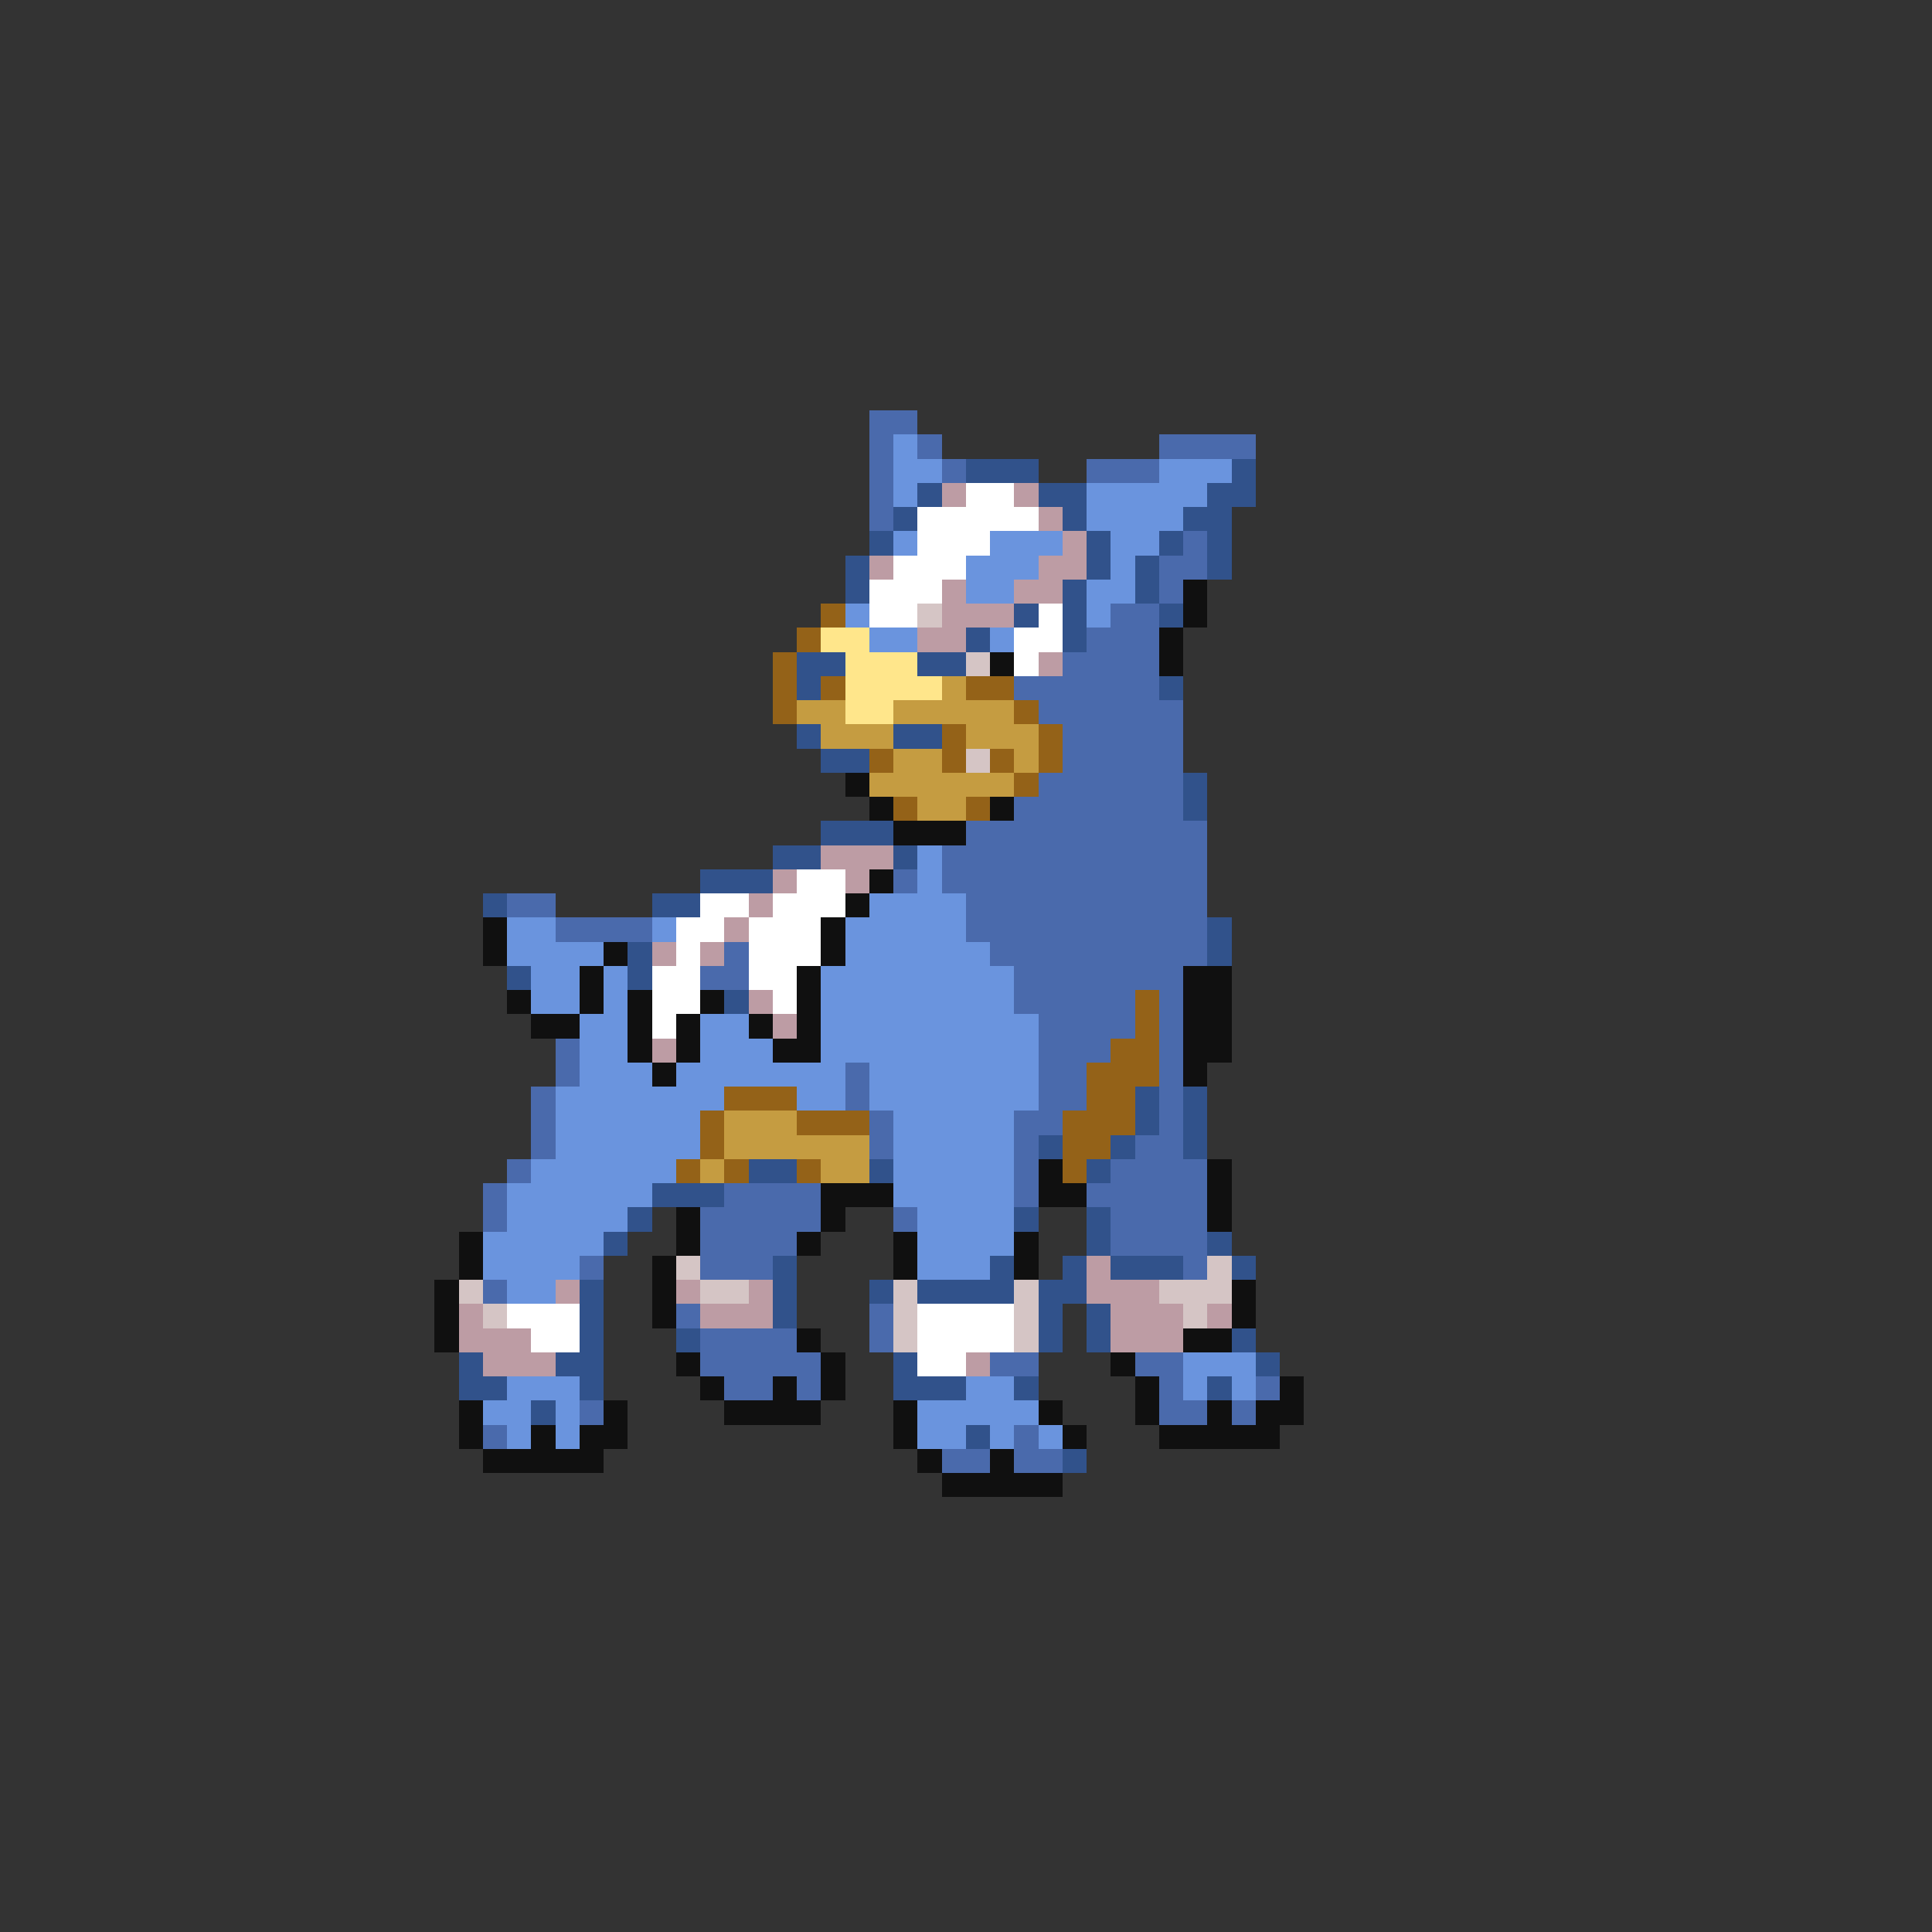<svg xmlns="http://www.w3.org/2000/svg" viewBox="0 -0.5 80 80" shape-rendering="crispEdges">
<rect x="0" y="-0.5" width="80" height="80" fill="#333333" stroke="none"/>
<path stroke="#4a6aac" d="M36 17h2M36 18h1M38 18h1M48 18h4M36 19h1M39 19h1M45 19h3M36 20h1M36 21h1M49 22h1M48 23h2M48 24h1M46 25h2M45 26h3M44 27h4M42 28h6M43 29h6M44 30h5M44 31h5M43 32h6M42 33h7M40 34h10M39 35h11M37 36h1M39 36h11M21 37h2M40 37h10M23 38h4M40 38h10M30 39h1M41 39h9M29 40h2M42 40h7M42 41h5M48 41h1M43 42h4M48 42h1M23 43h1M43 43h3M48 43h1M23 44h1M35 44h1M43 44h2M48 44h1M22 45h1M35 45h1M43 45h2M48 45h1M22 46h1M36 46h1M42 46h2M48 46h1M22 47h1M36 47h1M42 47h1M47 47h2M21 48h1M42 48h1M46 48h4M20 49h1M30 49h4M42 49h1M45 49h5M20 50h1M29 50h5M37 50h1M46 50h4M29 51h4M46 51h4M24 52h1M29 52h3M49 52h1M20 53h1M28 54h1M36 54h1M29 55h4M36 55h1M29 56h5M41 56h2M47 56h2M30 57h2M33 57h1M48 57h1M52 57h1M24 58h1M48 58h2M51 58h1M20 59h1M42 59h1M39 60h2M42 60h2" />
<path stroke="#6a94de" d="M37 18h1M37 19h2M48 19h3M37 20h1M45 20h5M45 21h4M37 22h1M41 22h3M46 22h2M40 23h3M46 23h1M40 24h2M45 24h2M35 25h1M45 25h1M36 26h2M41 26h1M38 35h1M38 36h1M36 37h4M21 38h2M27 38h1M35 38h5M21 39h4M35 39h6M22 40h2M25 40h1M34 40h8M22 41h2M25 41h1M34 41h8M24 42h2M29 42h2M34 42h9M24 43h2M29 43h3M34 43h9M24 44h3M28 44h7M36 44h7M23 45h7M33 45h2M36 45h7M23 46h6M37 46h5M23 47h6M37 47h5M22 48h6M37 48h5M21 49h6M37 49h5M21 50h5M38 50h4M20 51h5M38 51h4M20 52h4M38 52h3M21 53h2M49 56h3M21 57h3M40 57h2M49 57h1M51 57h1M20 58h2M23 58h1M38 58h5M21 59h1M23 59h1M38 59h2M41 59h1M43 59h1" />
<path stroke="#31528b" d="M40 19h3M51 19h1M38 20h1M43 20h2M50 20h2M37 21h1M44 21h1M49 21h2M36 22h1M45 22h1M48 22h1M50 22h1M35 23h1M45 23h1M47 23h1M50 23h1M35 24h1M44 24h1M47 24h1M42 25h1M44 25h1M48 25h1M40 26h1M44 26h1M33 27h2M38 27h2M33 28h1M48 28h1M33 30h1M37 30h2M34 31h2M49 32h1M49 33h1M34 34h3M32 35h2M37 35h1M29 36h3M20 37h1M27 37h2M50 38h1M26 39h1M50 39h1M21 40h1M26 40h1M30 41h1M47 45h1M49 45h1M47 46h1M49 46h1M43 47h1M46 47h1M49 47h1M31 48h2M36 48h1M45 48h1M27 49h3M26 50h1M42 50h1M45 50h1M25 51h1M45 51h1M50 51h1M32 52h1M41 52h1M44 52h1M46 52h3M51 52h1M24 53h1M32 53h1M36 53h1M38 53h4M43 53h2M24 54h1M32 54h1M43 54h1M45 54h1M24 55h1M28 55h1M43 55h1M45 55h1M51 55h1M19 56h1M23 56h2M37 56h1M52 56h1M19 57h2M24 57h1M37 57h3M42 57h1M50 57h1M22 58h1M40 59h1M44 60h1" />
<path stroke="#bd9ca4" d="M39 20h1M42 20h1M43 21h1M44 22h1M36 23h1M43 23h2M39 24h1M42 24h2M39 25h3M38 26h2M43 27h1M34 35h3M32 36h1M35 36h1M31 37h1M30 38h1M27 39h1M29 39h1M31 41h1M32 42h1M27 43h1M45 52h1M23 53h1M28 53h1M31 53h1M45 53h3M19 54h1M29 54h3M46 54h3M50 54h1M19 55h3M46 55h3M20 56h3M40 56h1" />
<path stroke="#ffffff" d="M40 20h2M38 21h5M38 22h3M37 23h3M36 24h3M36 25h2M43 25h1M42 26h2M42 27h1M33 36h2M29 37h2M32 37h3M28 38h2M31 38h3M28 39h1M31 39h3M27 40h2M31 40h2M27 41h2M32 41h1M27 42h1M21 54h3M38 54h4M22 55h2M38 55h4M38 56h2" />
<path stroke="#101010" d="M49 24h1M49 25h1M48 26h1M41 27h1M48 27h1M35 32h1M36 33h1M41 33h1M37 34h3M36 36h1M35 37h1M20 38h1M34 38h1M20 39h1M25 39h1M34 39h1M24 40h1M33 40h1M49 40h2M21 41h1M24 41h1M26 41h1M29 41h1M33 41h1M49 41h2M22 42h2M26 42h1M28 42h1M31 42h1M33 42h1M49 42h2M26 43h1M28 43h1M32 43h2M49 43h2M27 44h1M49 44h1M43 48h1M50 48h1M34 49h3M43 49h2M50 49h1M28 50h1M34 50h1M50 50h1M19 51h1M28 51h1M33 51h1M37 51h1M42 51h1M19 52h1M27 52h1M37 52h1M42 52h1M18 53h1M27 53h1M51 53h1M18 54h1M27 54h1M51 54h1M18 55h1M33 55h1M49 55h2M28 56h1M34 56h1M46 56h1M29 57h1M32 57h1M34 57h1M47 57h1M53 57h1M19 58h1M25 58h1M30 58h4M37 58h1M43 58h1M47 58h1M50 58h1M52 58h2M19 59h1M22 59h1M24 59h2M37 59h1M44 59h1M48 59h5M20 60h5M38 60h1M41 60h1M39 61h5" />
<path stroke="#946218" d="M34 25h1M33 26h1M32 27h1M32 28h1M34 28h1M40 28h2M32 29h1M42 29h1M39 30h1M43 30h1M36 31h1M39 31h1M41 31h1M43 31h1M42 32h1M37 33h1M40 33h1M47 41h1M47 42h1M46 43h2M45 44h3M30 45h3M45 45h2M29 46h1M33 46h3M44 46h3M29 47h1M44 47h2M28 48h1M30 48h1M33 48h1M44 48h1" />
<path stroke="#d5c5c5" d="M38 25h1M40 27h1M40 31h1M28 52h1M50 52h1M19 53h1M29 53h2M37 53h1M42 53h1M48 53h3M20 54h1M37 54h1M42 54h1M49 54h1M37 55h1M42 55h1" />
<path stroke="#ffe68b" d="M34 26h2M35 27h3M35 28h4M35 29h2" />
<path stroke="#c59c41" d="M39 28h1M33 29h2M37 29h5M34 30h3M40 30h3M37 31h2M42 31h1M36 32h6M38 33h2M30 46h3M30 47h6M29 48h1M34 48h2" />
</svg>